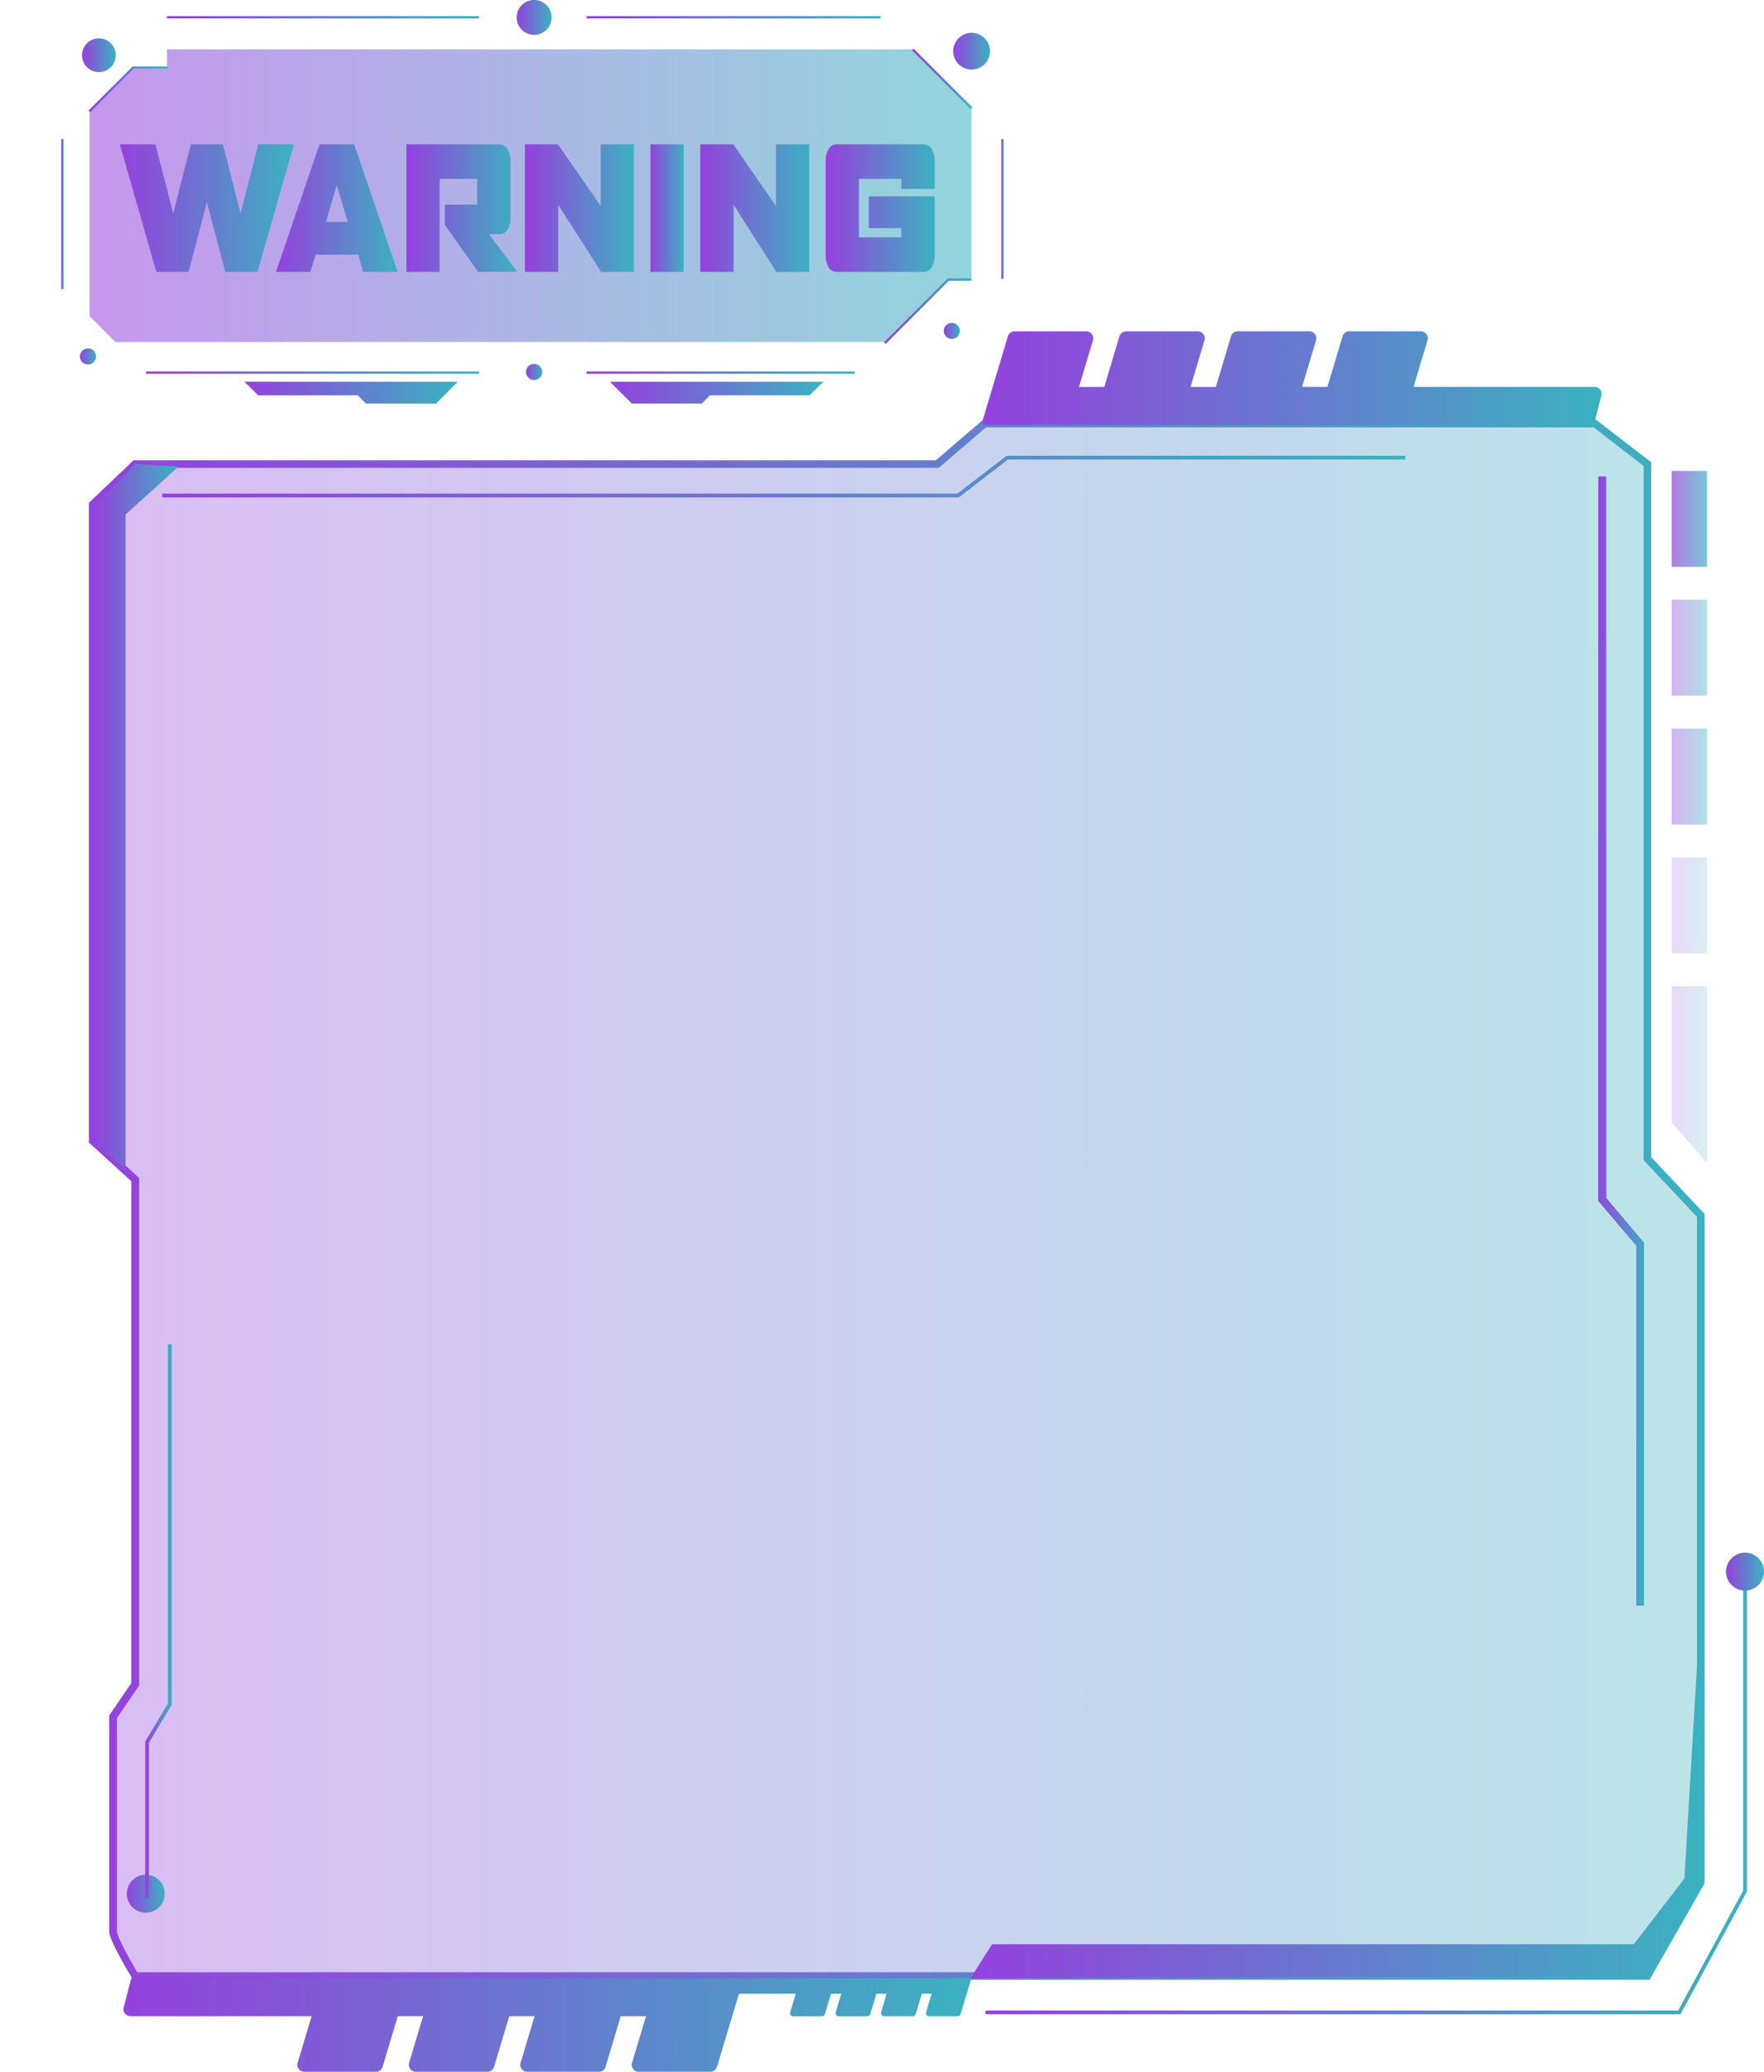 <svg xmlns="http://www.w3.org/2000/svg" xmlns:xlink="http://www.w3.org/1999/xlink" viewBox="0 0 418.43 491.51"><defs><style>.cls-1{mask:url(#mask);filter:url(#luminosity-noclip-2);}.cls-2{mix-blend-mode:multiply;fill:url(#linear-gradient);}.cls-3{fill:url(#New_Gradient_Swatch_3);}.cls-4{isolation:isolate;}.cls-5{opacity:0.35;fill:url(#New_Gradient_Swatch_3-2);}.cls-6{fill:url(#New_Gradient_Swatch_3-3);}.cls-7{opacity:0.7;fill:url(#New_Gradient_Swatch_3-4);}.cls-18,.cls-8,.cls-9{opacity:0.4;}.cls-8{fill:url(#New_Gradient_Swatch_3-5);}.cls-9{fill:url(#New_Gradient_Swatch_3-6);}.cls-10,.cls-11{opacity:0.2;}.cls-10{fill:url(#New_Gradient_Swatch_3-7);}.cls-11{fill:url(#New_Gradient_Swatch_3-8);}.cls-12{fill:url(#New_Gradient_Swatch_3-9);}.cls-13{fill:url(#New_Gradient_Swatch_3-10);}.cls-14{fill:url(#New_Gradient_Swatch_3-11);}.cls-15{fill:url(#New_Gradient_Swatch_3-12);}.cls-16{fill:url(#New_Gradient_Swatch_3-13);}.cls-17{mask:url(#mask-2);}.cls-18{fill:url(#New_Gradient_Swatch_3-14);}.cls-19{fill:url(#New_Gradient_Swatch_3-15);}.cls-20{clip-path:url(#clip-path);}.cls-21{fill:url(#New_Gradient_Swatch_3-18);}.cls-22{fill:url(#New_Gradient_Swatch_3-19);}.cls-23{fill:url(#New_Gradient_Swatch_3-20);}.cls-24{fill:url(#New_Gradient_Swatch_3-21);}.cls-25{fill:url(#New_Gradient_Swatch_3-22);}.cls-26{fill:url(#New_Gradient_Swatch_3-34);}.cls-27{fill:url(#New_Gradient_Swatch_3-35);}.cls-28{fill:url(#New_Gradient_Swatch_3-36);}.cls-29{fill:url(#New_Gradient_Swatch_3-37);}.cls-30{fill:url(#New_Gradient_Swatch_3-38);}.cls-31{fill:url(#New_Gradient_Swatch_3-39);}.cls-32{fill:url(#New_Gradient_Swatch_3-40);}.cls-33{fill:url(#New_Gradient_Swatch_3-41);}.cls-34{fill:url(#New_Gradient_Swatch_3-42);}.cls-35{fill:url(#New_Gradient_Swatch_3-43);}.cls-36{fill:url(#New_Gradient_Swatch_3-44);}.cls-37{fill:url(#New_Gradient_Swatch_3-45);}.cls-38{opacity:0.55;mix-blend-mode:screen;fill:url(#New_Gradient_Swatch_3-46);}.cls-39{fill:url(#New_Gradient_Swatch_3-47);}.cls-40{fill:url(#New_Gradient_Swatch_3-48);}.cls-41{fill:url(#New_Gradient_Swatch_3-49);}.cls-42{fill:url(#New_Gradient_Swatch_3-50);}.cls-43{fill:url(#New_Gradient_Swatch_3-51);}.cls-44{fill:url(#New_Gradient_Swatch_3-52);}.cls-45{fill:url(#New_Gradient_Swatch_3-53);}.cls-46{fill:url(#New_Gradient_Swatch_3-54);}.cls-47{fill:url(#New_Gradient_Swatch_3-55);}.cls-48{fill:url(#New_Gradient_Swatch_3-56);}.cls-49{fill:url(#New_Gradient_Swatch_3-57);}.cls-50{fill:url(#New_Gradient_Swatch_3-58);}.cls-51{filter:url(#luminosity-noclip);}</style><filter id="luminosity-noclip" x="0" y="-8437.76" width="22.17" height="32766" filterUnits="userSpaceOnUse" color-interpolation-filters="sRGB"><feFlood flood-color="#fff" result="bg"/><feBlend in="SourceGraphic" in2="bg"/></filter><mask id="mask" x="0" y="-8437.76" width="22.17" height="32766" maskUnits="userSpaceOnUse"><g class="cls-51"/></mask><linearGradient id="linear-gradient" x1="11.09" y1="111.58" x2="11.09" y2="271.32" gradientUnits="userSpaceOnUse"><stop offset="0" stop-color="#fff"/><stop offset="0.1" stop-color="#efefef"/><stop offset="0.29" stop-color="#c4c4c4"/><stop offset="0.55" stop-color="#7f7f7f"/><stop offset="0.88" stop-color="#212121"/><stop offset="0.99"/></linearGradient><linearGradient id="New_Gradient_Swatch_3" x1="379.17" y1="247.01" x2="389.96" y2="247.01" gradientUnits="userSpaceOnUse"><stop offset="0" stop-color="#9541de"/><stop offset="1" stop-color="#3ab2c0"/></linearGradient><linearGradient id="New_Gradient_Swatch_3-2" x1="22" y1="284.64" x2="403.44" y2="284.64" xlink:href="#New_Gradient_Swatch_3"/><linearGradient id="New_Gradient_Swatch_3-3" x1="21.1" y1="284.64" x2="404.34" y2="284.64" xlink:href="#New_Gradient_Swatch_3"/><linearGradient id="New_Gradient_Swatch_3-4" x1="396.53" y1="123.11" x2="404.92" y2="123.11" xlink:href="#New_Gradient_Swatch_3"/><linearGradient id="New_Gradient_Swatch_3-5" x1="396.53" y1="153.67" x2="404.92" y2="153.67" xlink:href="#New_Gradient_Swatch_3"/><linearGradient id="New_Gradient_Swatch_3-6" x1="396.53" y1="184.24" x2="404.92" y2="184.24" xlink:href="#New_Gradient_Swatch_3"/><linearGradient id="New_Gradient_Swatch_3-7" x1="396.53" y1="254.95" x2="404.92" y2="254.95" xlink:href="#New_Gradient_Swatch_3"/><linearGradient id="New_Gradient_Swatch_3-8" x1="396.53" y1="214.8" x2="404.92" y2="214.8" xlink:href="#New_Gradient_Swatch_3"/><linearGradient id="New_Gradient_Swatch_3-9" x1="233.08" y1="89.69" x2="379.9" y2="89.69" xlink:href="#New_Gradient_Swatch_3"/><linearGradient id="New_Gradient_Swatch_3-10" x1="29.32" y1="480.43" x2="230.27" y2="480.43" xlink:href="#New_Gradient_Swatch_3"/><linearGradient id="New_Gradient_Swatch_3-11" x1="233.7" y1="425.89" x2="414.38" y2="425.89" xlink:href="#New_Gradient_Swatch_3"/><linearGradient id="New_Gradient_Swatch_3-12" x1="409.44" y1="372.85" x2="418.43" y2="372.85" xlink:href="#New_Gradient_Swatch_3"/><linearGradient id="New_Gradient_Swatch_3-13" x1="30.09" y1="449.26" x2="39.08" y2="449.26" xlink:href="#New_Gradient_Swatch_3"/><filter id="luminosity-noclip-2" x="0" y="111.58" width="22.17" height="159.75" filterUnits="userSpaceOnUse" color-interpolation-filters="sRGB"><feFlood flood-color="#fff" result="bg"/><feBlend in="SourceGraphic" in2="bg"/></filter><mask id="mask-2" x="0" y="111.58" width="22.17" height="159.75" maskUnits="userSpaceOnUse"><g class="cls-1"><path class="cls-2" d="M2.33,111.71l-.14,0a1.61,1.61,0,0,0-.54-.09A1.68,1.68,0,0,0,0,113.28v16.89a1.71,1.71,0,0,0,1.19,1.64l12,3.6v6l-11-3.3a1.61,1.61,0,0,0-.54-.09A1.68,1.68,0,0,0,0,139.75v16.88a1.71,1.71,0,0,0,1.19,1.64l12,3.6v6l-11-3.29a1.62,1.62,0,0,0-.54-.1A1.68,1.68,0,0,0,0,166.21V183.1a1.71,1.71,0,0,0,1.19,1.64l12,3.59v6l-11-3.3a1.61,1.61,0,0,0-.54-.09A1.68,1.68,0,0,0,0,192.67v16.89a1.71,1.71,0,0,0,1.19,1.64l17.34,5.2v13.48l-4.46-1.33a.54.54,0,0,0-.22,0,.68.68,0,0,0-.67.69v6.85a.7.7,0,0,0,.49.66l4.86,1.46v2.44l-4.46-1.34a.78.78,0,0,0-.22,0,.67.67,0,0,0-.67.69v6.84a.7.7,0,0,0,.49.67l4.86,1.46v2.44L14.07,250a.78.78,0,0,0-.22,0,.68.68,0,0,0-.67.69v6.85a.7.7,0,0,0,.49.67l4.86,1.45v2.45l-4.46-1.34a.54.54,0,0,0-.22,0,.68.68,0,0,0-.67.69v6.85a.68.68,0,0,0,.49.66l8,2.41a.64.64,0,0,0,.49-.05V120.33C15.53,117.62,8,114.28,2.33,111.71Z"/></g></mask><linearGradient id="New_Gradient_Swatch_3-14" x1="0" y1="191.45" x2="22.17" y2="191.45" xlink:href="#New_Gradient_Swatch_3"/><linearGradient id="New_Gradient_Swatch_3-15" x1="38.48" y1="113.07" x2="333.33" y2="113.07" xlink:href="#New_Gradient_Swatch_3"/><clipPath id="clip-path"><polygon id="SVGID" class="cls-3" points="389.96 380.94 388.16 380.94 388.16 295.52 379.17 284.9 379.17 113.07 380.97 113.07 380.97 284.24 389.96 294.86 389.96 380.94"/></clipPath><linearGradient id="New_Gradient_Swatch_3-18" x1="378.06" y1="247.01" x2="391.07" y2="247.01" xlink:href="#New_Gradient_Swatch_3"/><linearGradient id="New_Gradient_Swatch_3-19" x1="378.11" y1="247.01" x2="391.03" y2="247.01" xlink:href="#New_Gradient_Swatch_3"/><linearGradient id="New_Gradient_Swatch_3-20" x1="34.44" y1="384.54" x2="40.73" y2="384.54" xlink:href="#New_Gradient_Swatch_3"/><linearGradient id="New_Gradient_Swatch_3-21" x1="230.2" y1="422.15" x2="403.74" y2="422.15" xlink:href="#New_Gradient_Swatch_3"/><linearGradient id="New_Gradient_Swatch_3-22" x1="22.17" y1="193.68" x2="42.38" y2="193.68" xlink:href="#New_Gradient_Swatch_3"/><linearGradient id="New_Gradient_Swatch_3-34" x1="39.61" y1="4.09" x2="113.61" y2="4.09" xlink:href="#New_Gradient_Swatch_3"/><linearGradient id="New_Gradient_Swatch_3-35" x1="34.64" y1="88.4" x2="113.61" y2="88.4" xlink:href="#New_Gradient_Swatch_3"/><linearGradient id="New_Gradient_Swatch_3-36" x1="14.53" y1="50.75" x2="15.09" y2="50.75" xlink:href="#New_Gradient_Swatch_3"/><linearGradient id="New_Gradient_Swatch_3-37" x1="237.52" y1="49.6" x2="238.07" y2="49.6" xlink:href="#New_Gradient_Swatch_3"/><linearGradient id="New_Gradient_Swatch_3-38" x1="139.13" y1="88.4" x2="202.75" y2="88.4" xlink:href="#New_Gradient_Swatch_3"/><linearGradient id="New_Gradient_Swatch_3-39" x1="139.13" y1="4.09" x2="208.87" y2="4.09" xlink:href="#New_Gradient_Swatch_3"/><linearGradient id="New_Gradient_Swatch_3-40" x1="122.57" y1="4.14" x2="130.84" y2="4.14" xlink:href="#New_Gradient_Swatch_3"/><linearGradient id="New_Gradient_Swatch_3-41" x1="19.53" y1="13.1" x2="27.46" y2="13.1" xlink:href="#New_Gradient_Swatch_3"/><linearGradient id="New_Gradient_Swatch_3-42" x1="223.88" y1="78.51" x2="227.68" y2="78.51" xlink:href="#New_Gradient_Swatch_3"/><linearGradient id="New_Gradient_Swatch_3-43" x1="18.97" y1="84.58" x2="22.78" y2="84.58" xlink:href="#New_Gradient_Swatch_3"/><linearGradient id="New_Gradient_Swatch_3-44" x1="226.11" y1="12.14" x2="234.83" y2="12.14" xlink:href="#New_Gradient_Swatch_3"/><linearGradient id="New_Gradient_Swatch_3-45" x1="124.8" y1="88.25" x2="128.61" y2="88.25" xlink:href="#New_Gradient_Swatch_3"/><linearGradient id="New_Gradient_Swatch_3-46" x1="21.26" y1="46.43" x2="230.44" y2="46.43" xlink:href="#New_Gradient_Swatch_3"/><linearGradient id="New_Gradient_Swatch_3-47" x1="209.7" y1="73.82" x2="230.4" y2="73.82" xlink:href="#New_Gradient_Swatch_3"/><linearGradient id="New_Gradient_Swatch_3-48" x1="216.31" y1="18.69" x2="230.64" y2="18.69" gradientTransform="translate(78.67 -152.54) rotate(45)" xlink:href="#New_Gradient_Swatch_3"/><linearGradient id="New_Gradient_Swatch_3-49" x1="20.99" y1="21.19" x2="39.75" y2="21.19" xlink:href="#New_Gradient_Swatch_3"/><linearGradient id="New_Gradient_Swatch_3-50" x1="57.94" y1="93.16" x2="108.59" y2="93.16" xlink:href="#New_Gradient_Swatch_3"/><linearGradient id="New_Gradient_Swatch_3-51" x1="144.69" y1="93.16" x2="195.34" y2="93.16" xlink:href="#New_Gradient_Swatch_3"/><linearGradient id="New_Gradient_Swatch_3-52" x1="28.43" y1="49.37" x2="69.72" y2="49.37" xlink:href="#New_Gradient_Swatch_3"/><linearGradient id="New_Gradient_Swatch_3-53" x1="65.5" y1="49.37" x2="94.34" y2="49.37" xlink:href="#New_Gradient_Swatch_3"/><linearGradient id="New_Gradient_Swatch_3-54" x1="96.41" y1="49.37" x2="122.42" y2="49.37" xlink:href="#New_Gradient_Swatch_3"/><linearGradient id="New_Gradient_Swatch_3-55" x1="124.52" y1="49.37" x2="150.37" y2="49.37" xlink:href="#New_Gradient_Swatch_3"/><linearGradient id="New_Gradient_Swatch_3-56" x1="154.29" y1="49.37" x2="162.17" y2="49.37" xlink:href="#New_Gradient_Swatch_3"/><linearGradient id="New_Gradient_Swatch_3-57" x1="166.09" y1="49.37" x2="191.94" y2="49.37" xlink:href="#New_Gradient_Swatch_3"/><linearGradient id="New_Gradient_Swatch_3-58" x1="195.86" y1="49.37" x2="221.7" y2="49.37" xlink:href="#New_Gradient_Swatch_3"/></defs><title>message_03_purple_blue</title><g class="cls-4"><g id="Layer_2" data-name="Layer 2"><g id="Layer_1-2" data-name="Layer 1"><path class="cls-5" d="M390.76,274.88V110.09l-12.49-9.61H233.55l-11.21,9.61H32.05l-10,9.57v151l10,9.18V399.6l-5.25,7.71v50.94c0,1.8,5.25,10.54,5.25,10.54H390.76l12.68-22.22V288.36Z"/><path class="cls-6" d="M391.28,469.69H31.55l-.27-.43c-1.26-2.1-5.38-9.11-5.38-11V407l5.26-7.72V280.25L21.1,271.07V119.27l10.59-10.08H222l11.2-9.61H378.58l13.08,10.07V274.52L404.34,288V446.8ZM32.56,467.9H390.24l12.3-21.57V288.71l-12.68-13.48V110.53L378,101.38H233.88L222.67,111H32.41L22.9,120V270.28L33,279.46V399.88l-5.26,7.71v50.66C27.69,459.17,30.17,463.88,32.56,467.9Z"/><rect class="cls-7" x="396.53" y="111.72" width="8.39" height="22.77"/><rect class="cls-8" x="396.53" y="142.29" width="8.39" height="22.77"/><rect class="cls-9" x="396.53" y="172.85" width="8.39" height="22.77"/><polygon class="cls-10" points="396.53 233.98 396.53 266.34 404.92 275.93 404.92 233.98 396.53 233.98"/><rect class="cls-11" x="396.53" y="203.41" width="8.39" height="22.77"/><path class="cls-12" d="M378,100.78a1.39,1.39,0,0,0,.16-.35l1.71-6.59a1.63,1.63,0,0,0-.31-1.41,1.75,1.75,0,0,0-1.35-.64H335.3l3.3-11a1.65,1.65,0,0,0,.09-.54,1.68,1.68,0,0,0-1.7-1.65H320.1a1.69,1.69,0,0,0-1.64,1.19l-3.6,12h-6l3.3-11a1.65,1.65,0,0,0,.09-.54,1.68,1.68,0,0,0-1.71-1.65H293.64A1.69,1.69,0,0,0,292,79.8l-3.6,12h-6l3.29-11a1.66,1.66,0,0,0,.1-.54,1.68,1.68,0,0,0-1.71-1.65H267.17a1.69,1.69,0,0,0-1.64,1.19l-3.59,12h-6l3.3-11a1.65,1.65,0,0,0,.09-.54,1.68,1.68,0,0,0-1.7-1.65H240.71a1.69,1.69,0,0,0-1.64,1.19l-5.93,19.77a1.59,1.59,0,0,0,.13,1.21Z"/><path class="cls-13" d="M230.2,469.34h-199a1.39,1.39,0,0,0-.16.35l-1.71,6.59a1.63,1.63,0,0,0,.31,1.41,1.75,1.75,0,0,0,1.35.64H73.92l-3.3,11a1.61,1.61,0,0,0-.09.54,1.68,1.68,0,0,0,1.7,1.65H89.12a1.69,1.69,0,0,0,1.64-1.19l3.6-12h6l-3.3,11a1.61,1.61,0,0,0-.09.54,1.68,1.68,0,0,0,1.71,1.65h16.88a1.69,1.69,0,0,0,1.64-1.19l3.6-12h6l-3.29,11a1.62,1.62,0,0,0-.1.54,1.68,1.68,0,0,0,1.71,1.65h16.89a1.69,1.69,0,0,0,1.64-1.19l3.59-12h6l-3.3,11a1.61,1.61,0,0,0-.09.54,1.68,1.68,0,0,0,1.7,1.65h16.89a1.69,1.69,0,0,0,1.64-1.19l5.2-17.34h13.48l-1.33,4.46a.54.54,0,0,0,0,.22.68.68,0,0,0,.69.67H195a.7.7,0,0,0,.66-.48l1.46-4.87h2.44l-1.34,4.46a.78.78,0,0,0,0,.22.67.67,0,0,0,.69.67h6.84a.7.7,0,0,0,.67-.48l1.46-4.87h2.44L209,477.44a.78.78,0,0,0,0,.22.68.68,0,0,0,.69.67h6.85a.7.7,0,0,0,.67-.48l1.45-4.87H221l-1.34,4.46a.78.78,0,0,0,0,.22.68.68,0,0,0,.69.67h6.85a.68.68,0,0,0,.66-.48l2.41-8A.64.64,0,0,0,230.2,469.34Z"/><path class="cls-14" d="M398.35,477.88H234.15a.45.45,0,1,1,0-.9H398.08l15.4-28.43v-74.2a.45.45,0,1,1,.9,0v74.31a.54.54,0,0,1-.05.22l-15.59,28.76A.43.43,0,0,1,398.35,477.88Z"/><path class="cls-15" d="M418.43,372.85a4.5,4.5,0,1,1-4.5-4.49A4.5,4.5,0,0,1,418.43,372.85Z"/><path class="cls-16" d="M39.08,449.26a4.5,4.5,0,1,1-4.49-4.49A4.5,4.5,0,0,1,39.08,449.26Z"/><g class="cls-17"><path class="cls-18" d="M2.33,111.71l-.14,0a1.61,1.61,0,0,0-.54-.09A1.68,1.68,0,0,0,0,113.28v16.89a1.71,1.71,0,0,0,1.19,1.64l12,3.6v6l-11-3.3a1.61,1.61,0,0,0-.54-.09A1.68,1.68,0,0,0,0,139.75v16.88a1.71,1.71,0,0,0,1.19,1.64l12,3.6v6l-11-3.29a1.62,1.62,0,0,0-.54-.1A1.68,1.68,0,0,0,0,166.21V183.1a1.71,1.71,0,0,0,1.19,1.64l12,3.59v6l-11-3.3a1.61,1.61,0,0,0-.54-.09A1.68,1.68,0,0,0,0,192.67v16.89a1.71,1.71,0,0,0,1.19,1.64l17.34,5.2v13.48l-4.46-1.33a.54.54,0,0,0-.22,0,.68.68,0,0,0-.67.69v6.85a.7.7,0,0,0,.49.66l4.86,1.46v2.44l-4.46-1.34a.78.78,0,0,0-.22,0,.67.67,0,0,0-.67.69v6.84a.7.7,0,0,0,.49.67l4.86,1.46v2.44L14.07,250a.78.78,0,0,0-.22,0,.68.68,0,0,0-.67.69v6.85a.7.7,0,0,0,.49.67l4.86,1.45v2.45l-4.46-1.34a.54.54,0,0,0-.22,0,.68.68,0,0,0-.67.69v6.85a.68.68,0,0,0,.49.66l8,2.41a.64.64,0,0,0,.49-.05V120.33C15.53,117.62,8,114.28,2.33,111.71Z"/></g><polygon class="cls-19" points="227.41 118.01 38.48 118.01 38.48 117.11 227.1 117.11 238.79 108.12 333.33 108.12 333.33 109.02 239.09 109.02 227.41 118.01"/><polygon id="SVGID-2" data-name="SVGID" class="cls-3" points="389.96 380.94 388.16 380.94 388.16 295.52 379.17 284.9 379.17 113.07 380.97 113.07 380.97 284.24 389.96 294.86 389.96 380.94"/><g class="cls-20"><rect class="cls-3" x="379.17" y="113.07" width="10.79" height="267.88"/><path class="cls-21" d="M384.57,341.78q-3.27,0-6.51-.13h.21V152.36h-.21q3.24-.13,6.51-.13t6.5.13h-.21V341.65h.21Q387.85,341.79,384.57,341.78Z"/><path class="cls-22" d="M384.57,294.39c-2.18,0-4.34-.08-6.46-.24h.16V199.86h-.16c2.12-.16,4.28-.24,6.46-.24s4.33.08,6.46.24h-.17v94.29H391Q387.84,294.39,384.57,294.39Z"/></g><polygon class="cls-23" points="35.34 450.16 34.44 450.16 34.44 413.18 39.83 404.19 39.83 318.92 40.73 318.92 40.73 404.44 35.34 413.43 35.34 450.16"/><polygon class="cls-24" points="230.2 469.34 235.34 461.25 387.56 461.25 399.55 445.67 403.74 374.95 403.74 446.57 390.76 468.79 230.2 469.34"/><polygon class="cls-25" points="42.38 110.67 29.79 122.06 29.79 277.27 22.17 271.25 22.17 120.33 32.05 110.09 42.38 110.67"/><rect class="cls-7" x="396.53" y="111.72" width="8.39" height="22.77"/><rect class="cls-8" x="396.53" y="142.29" width="8.39" height="22.77"/><rect class="cls-9" x="396.53" y="172.85" width="8.39" height="22.77"/><polygon class="cls-10" points="396.53 233.98 396.53 266.34 404.92 275.93 404.92 233.98 396.53 233.98"/><rect class="cls-11" x="396.53" y="203.41" width="8.39" height="22.77"/><path class="cls-12" d="M378,100.78a1.39,1.39,0,0,0,.16-.35l1.71-6.59a1.63,1.63,0,0,0-.31-1.41,1.75,1.75,0,0,0-1.35-.64H335.3l3.3-11a1.65,1.65,0,0,0,.09-.54,1.68,1.68,0,0,0-1.7-1.65H320.1a1.69,1.69,0,0,0-1.64,1.19l-3.6,12h-6l3.3-11a1.65,1.65,0,0,0,.09-.54,1.68,1.68,0,0,0-1.71-1.65H293.64A1.69,1.69,0,0,0,292,79.8l-3.6,12h-6l3.29-11a1.66,1.66,0,0,0,.1-.54,1.68,1.68,0,0,0-1.71-1.65H267.17a1.69,1.69,0,0,0-1.64,1.19l-3.59,12h-6l3.3-11a1.65,1.65,0,0,0,.09-.54,1.68,1.68,0,0,0-1.7-1.65H240.71a1.69,1.69,0,0,0-1.64,1.19l-5.93,19.77a1.59,1.59,0,0,0,.13,1.21Z"/><path class="cls-13" d="M230.2,469.34h-199a1.39,1.39,0,0,0-.16.35l-1.71,6.59a1.63,1.63,0,0,0,.31,1.41,1.75,1.75,0,0,0,1.35.64H73.92l-3.3,11a1.61,1.61,0,0,0-.09.54,1.68,1.68,0,0,0,1.7,1.65H89.12a1.69,1.69,0,0,0,1.64-1.19l3.6-12h6l-3.3,11a1.61,1.61,0,0,0-.09.54,1.68,1.68,0,0,0,1.71,1.65h16.88a1.69,1.69,0,0,0,1.64-1.19l3.6-12h6l-3.29,11a1.62,1.62,0,0,0-.1.54,1.68,1.68,0,0,0,1.71,1.65h16.89a1.69,1.69,0,0,0,1.64-1.19l3.59-12h6l-3.3,11a1.61,1.61,0,0,0-.09.54,1.68,1.68,0,0,0,1.7,1.65h16.89a1.69,1.69,0,0,0,1.64-1.19l5.2-17.34h13.48l-1.33,4.46a.54.54,0,0,0,0,.22.68.68,0,0,0,.69.67H195a.7.7,0,0,0,.66-.48l1.46-4.87h2.44l-1.34,4.46a.78.78,0,0,0,0,.22.67.67,0,0,0,.69.67h6.84a.7.7,0,0,0,.67-.48l1.46-4.87h2.44L209,477.44a.78.78,0,0,0,0,.22.68.68,0,0,0,.69.67h6.85a.7.7,0,0,0,.67-.48l1.45-4.87H221l-1.34,4.46a.78.78,0,0,0,0,.22.68.68,0,0,0,.69.67h6.85a.68.68,0,0,0,.66-.48l2.41-8A.64.64,0,0,0,230.2,469.34Z"/><path class="cls-15" d="M418.43,372.85a4.5,4.5,0,1,1-4.5-4.49A4.5,4.5,0,0,1,418.43,372.85Z"/><path class="cls-16" d="M39.08,449.26a4.5,4.5,0,1,1-4.49-4.49A4.5,4.5,0,0,1,39.08,449.26Z"/><polygon class="cls-24" points="230.2 469.34 235.34 461.25 387.56 461.25 399.55 445.67 403.74 374.95 403.74 446.57 390.76 468.79 230.2 469.34"/><polygon class="cls-25" points="42.38 110.67 29.79 122.06 29.79 277.27 22.17 271.25 22.17 120.33 32.05 110.09 42.38 110.67"/><rect class="cls-26" x="39.61" y="3.82" width="74" height="0.55"/><rect class="cls-27" x="34.64" y="88.12" width="78.97" height="0.55"/><rect class="cls-28" x="14.53" y="32.94" width="0.55" height="35.63"/><rect class="cls-29" x="237.52" y="33.01" width="0.55" height="33.17"/><rect class="cls-30" x="139.13" y="88.12" width="63.62" height="0.55"/><rect class="cls-31" x="139.13" y="3.82" width="69.74" height="0.55"/><path class="cls-32" d="M130.84,4.13a4.14,4.14,0,1,0-4.13,4.14A4.13,4.13,0,0,0,130.84,4.13Z"/><path class="cls-33" d="M27.46,13.1a4,4,0,1,0-4,4A4,4,0,0,0,27.46,13.1Z"/><path class="cls-34" d="M227.68,78.51a1.9,1.9,0,1,0-1.9,1.9A1.9,1.9,0,0,0,227.68,78.51Z"/><path class="cls-35" d="M22.78,84.58a1.91,1.91,0,1,0-1.91,1.9A1.91,1.91,0,0,0,22.78,84.58Z"/><path class="cls-36" d="M234.83,12.14a4.36,4.36,0,1,0-4.36,4.36A4.36,4.36,0,0,0,234.83,12.14Z"/><path class="cls-37" d="M128.61,88.25a1.91,1.91,0,1,0-1.9,1.9A1.9,1.9,0,0,0,128.61,88.25Z"/><polygon class="cls-38" points="230.44 25.66 230.44 66.18 224.97 66.18 210.02 81.13 27.37 81.13 21.26 75.01 21.26 26.49 31.42 16.32 39.61 16.32 39.61 11.72 216.5 11.72 230.44 25.66"/><polygon class="cls-39" points="210.09 81.59 209.7 81.2 224.85 66.04 230.4 66.04 230.4 66.6 225.08 66.6 210.09 81.59"/><rect class="cls-40" x="223.2" y="8.84" width="0.55" height="19.71" transform="translate(52.24 163.49) rotate(-45)"/><polygon class="cls-41" points="21.38 26.61 20.99 26.22 31.45 15.77 39.75 15.77 39.75 16.32 31.67 16.32 21.38 26.61"/><polygon class="cls-42" points="58.93 91.48 61.24 93.79 84.87 93.79 86.82 95.74 103.43 95.74 108.59 90.57 57.94 90.57 58.93 91.48"/><polygon class="cls-43" points="194.36 91.48 192.04 93.79 168.41 93.79 166.47 95.74 149.86 95.74 144.69 90.57 195.34 90.57 194.36 91.48"/><path class="cls-44" d="M61.08,64.5H53.41L49.08,47.94,44.74,64.5H37.08L28.43,34.23h8.42L41.1,50.6l4.17-16.37h7.61L57.05,50.6,61.3,34.23h8.42Z"/><path class="cls-45" d="M86.11,64.5,85,60.42H74.87L73.61,64.5H65.5v-.08L75.79,34.23H84l10.3,30.19v.08ZM79.88,43.9l-2.55,8.76h5.15Z"/><path class="cls-46" d="M113.42,64.5l-7.89-11.13V48.54h7.66V42.43H104.3V64.5H96.41V34.23h22a2.22,2.22,0,0,1,1.93,1.09,5.14,5.14,0,0,1,.73,2.91V51.7a4.86,4.86,0,0,1-.73,2.86,2.23,2.23,0,0,1-1.93,1H116l6.46,8.6v.31Z"/><path class="cls-47" d="M142.59,64.5,132.41,48.57V64.5h-7.89V34.23h7.81l10.15,14.62V34.23h7.89V64.5Z"/><path class="cls-48" d="M154.29,64.5V34.23h7.88V64.5Z"/><path class="cls-49" d="M184.16,64.5,174,48.57V64.5h-7.89V34.23h7.81l10.15,14.62V34.23h7.89V64.5Z"/><path class="cls-50" d="M221,63.41a2.21,2.21,0,0,1-1.94,1.09H198.46a2.15,2.15,0,0,1-1.92-1.09,5.36,5.36,0,0,1-.68-2.91V38.23a5.22,5.22,0,0,1,.72-2.91,2.27,2.27,0,0,1,2-1.09h20.51A2.23,2.23,0,0,1,221,35.32a5.23,5.23,0,0,1,.71,2.91v6.58h-7.89V42.43H203.74V56.3h10.07V54.12h-7.72V46.59H221.7V60.5A5.18,5.18,0,0,1,221,63.41Z"/></g></g></g></svg>